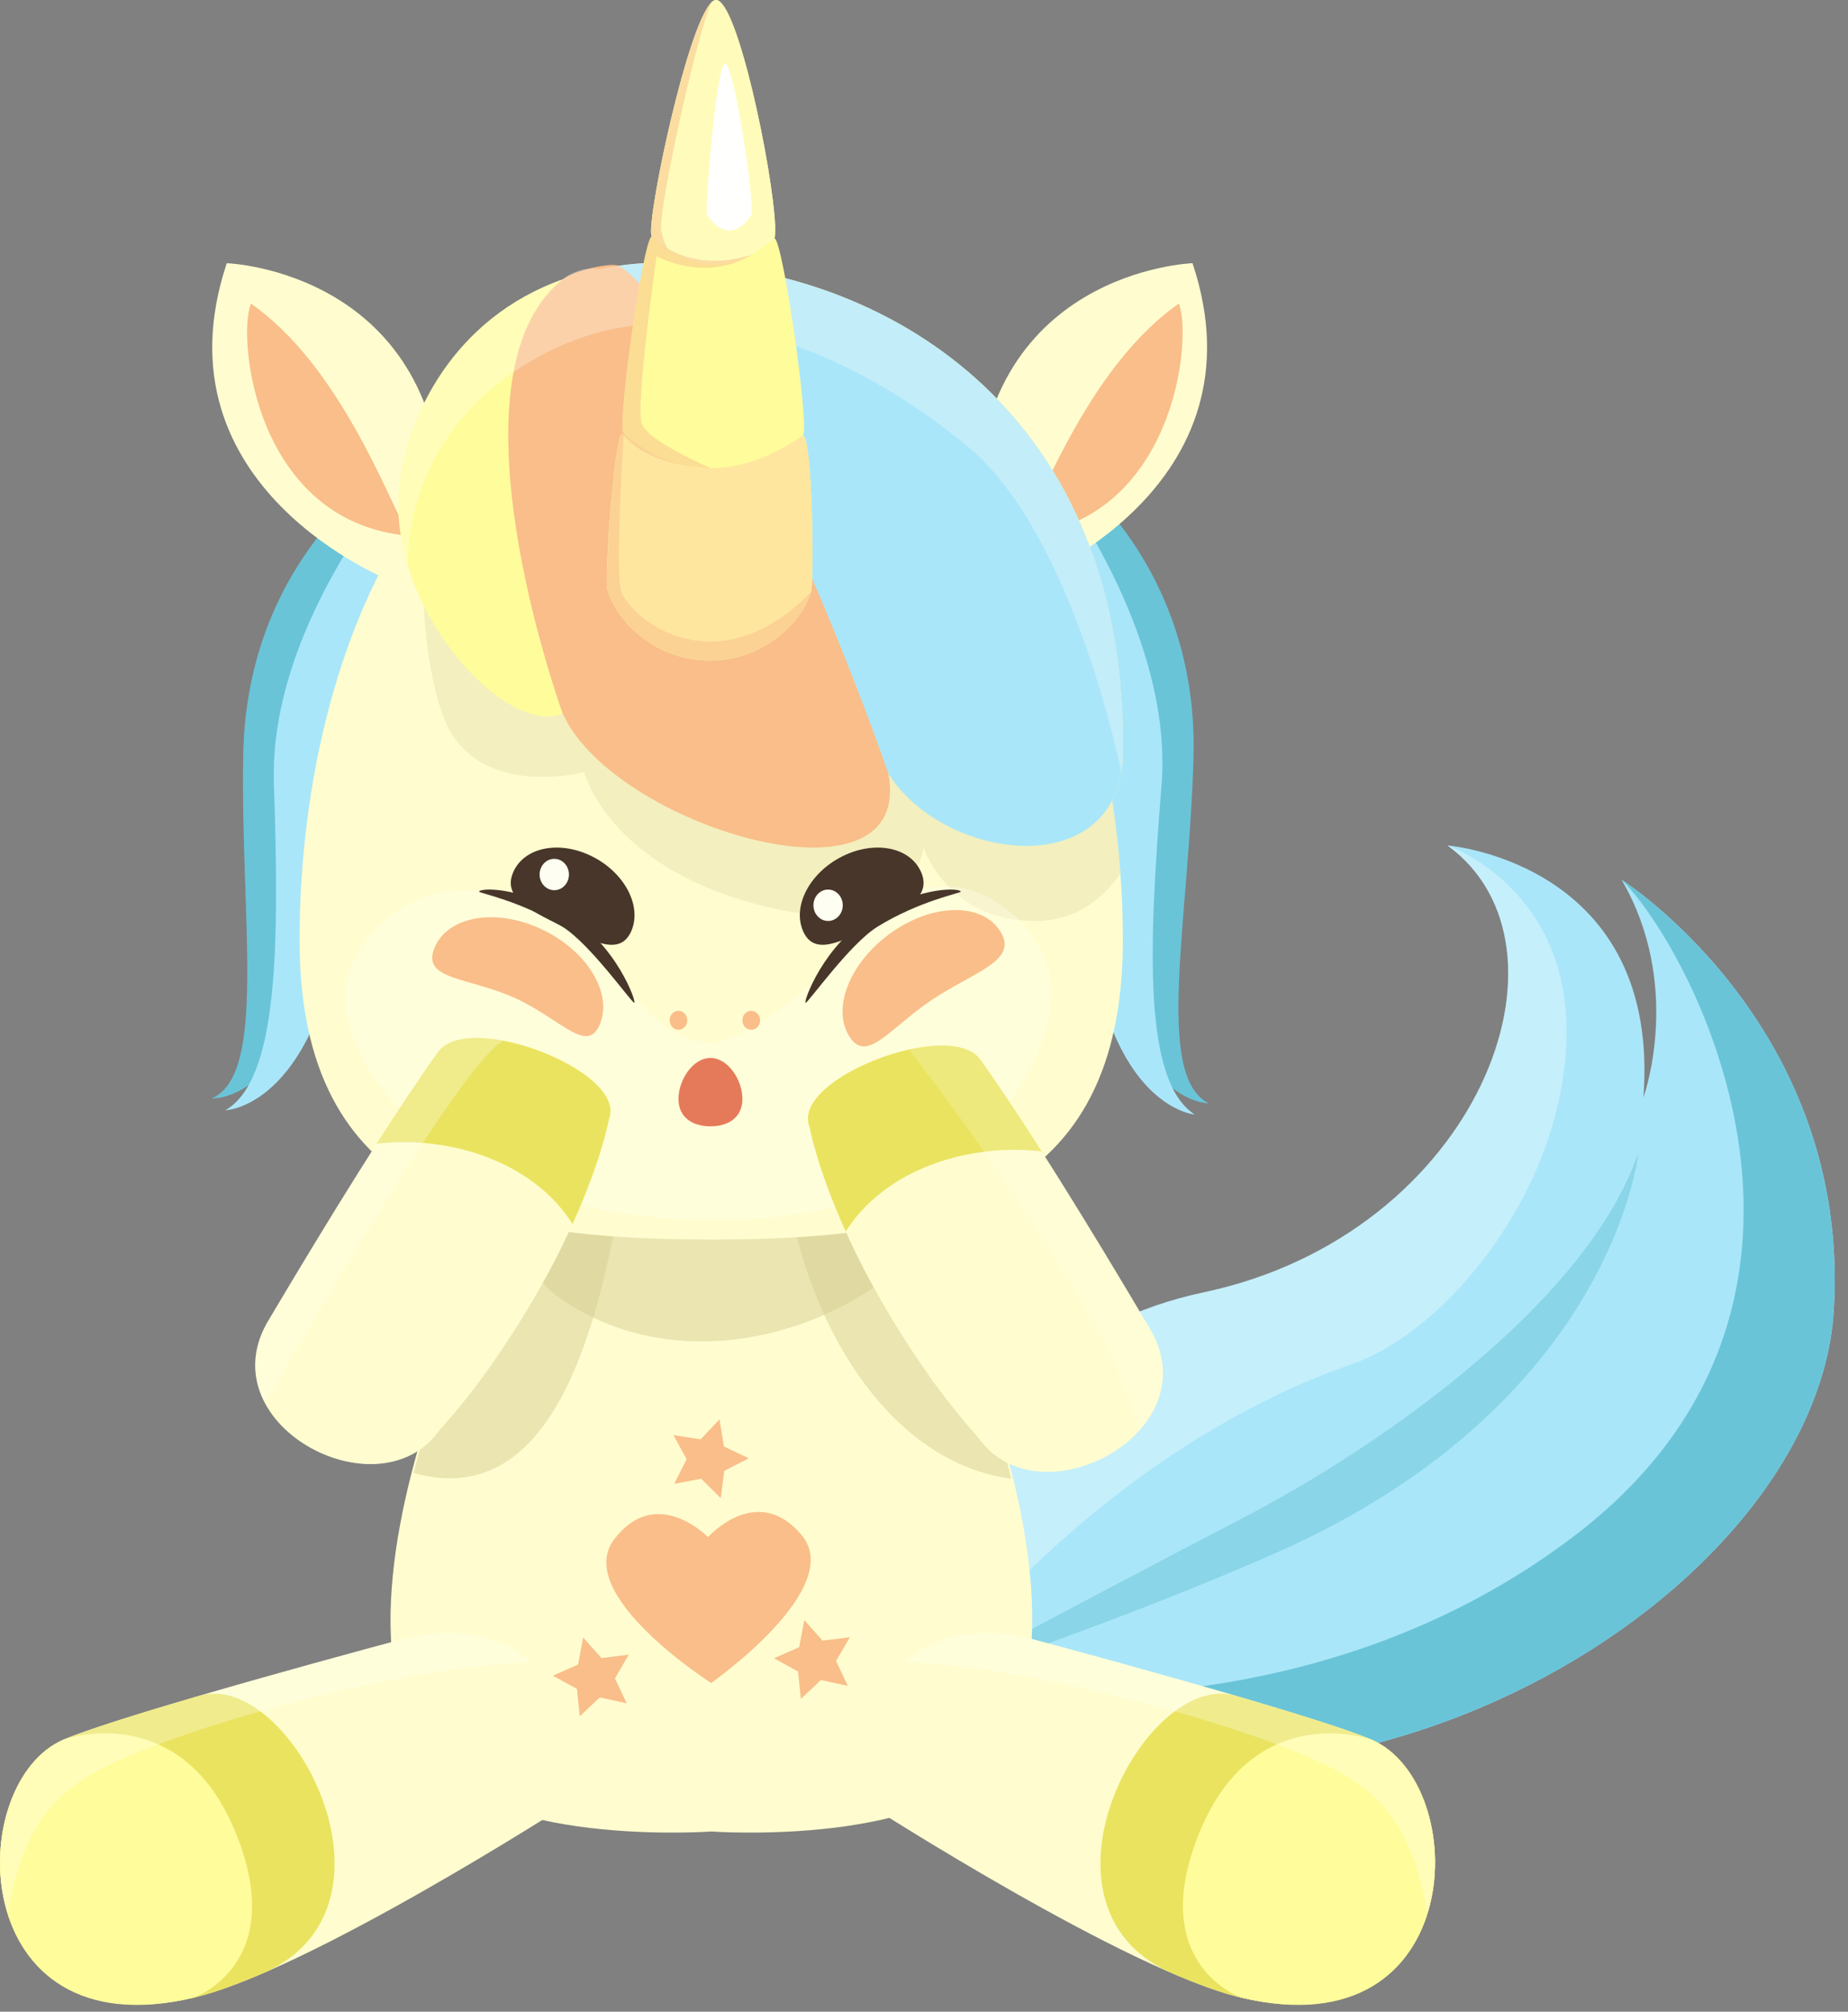 <svg width="102" height="111" viewBox="0 0 102 111" fill="none" xmlns="http://www.w3.org/2000/svg">
<rect x="0" y="0" width="102" height="111" fill="#808080" stroke="none"/>
<path d="M101.218 72.285C100.262 88 73.87 104.306 51.6 94.616L50.032 90.113C50.032 90.113 51.263 74.531 66.441 71.309C81.62 68.088 87.579 52.24 79.892 46.649C79.892 46.649 79.898 46.647 79.906 46.651C80.363 46.693 91.668 47.845 90.708 60.55C90.826 60.234 92.839 54.27 89.502 48.538C89.504 48.544 89.512 48.549 89.52 48.552C90.091 48.924 102.15 56.941 101.218 72.285Z" fill="#AAE6F9"/>
<path opacity="0.5" d="M51.05 93.037C51.05 93.037 60.213 88.117 68.479 83.823C76.746 79.53 87.711 71.608 90.435 63.585C90.435 63.585 89.063 77.48 70.354 85.718C61.252 89.725 51.05 93.037 51.05 93.037Z" fill="#6AC4D8"/>
<path opacity="0.4" d="M86.461 57.329C86.233 65.683 79.882 73.432 74.642 75.258C60.319 80.249 51.297 92.803 51.05 93.037L50.032 90.113C50.032 90.113 51.262 74.531 66.441 71.309C81.619 68.088 87.579 52.24 79.892 46.649C79.892 46.649 79.898 46.647 79.906 46.651C80.222 46.769 86.681 49.18 86.461 57.329Z" fill="#EEFCFF"/>
<path d="M101.218 72.285C100.262 88 73.87 104.306 51.6 94.615L51.05 93.037C56.827 93.875 73.258 95.098 86.855 84.777C103.644 72.03 93.602 52.67 89.52 48.553C90.091 48.924 102.15 56.941 101.218 72.285Z" fill="#6AC4D8"/>
<path d="M49.027 90.443C49.027 90.443 49.577 85.239 50.938 85.262C52.3 85.287 51.525 89.752 51.525 89.752C51.525 89.752 52.897 85.661 54.072 86.359C55.248 87.057 52.843 90.841 52.843 90.841C52.843 90.841 55.896 89.395 55.998 91.457C56.1 93.519 52.278 92.372 52.278 92.372C52.278 92.372 55.754 94.278 55.289 95.538C54.824 96.799 50.659 95.126 50.659 95.126L49.027 90.443Z" fill="#FFFDCF"/>
<path d="M30.513 62.607H39.257H48.141C48.141 62.607 61.814 86.236 55.136 96.761C51.835 101.964 39.257 101.057 39.257 101.057C39.257 101.057 26.68 101.965 23.378 96.761C16.701 86.236 30.513 62.607 30.513 62.607Z" fill="#FFFDCF"/>
<path opacity="0.5" d="M43.146 62.607H48.141C48.141 62.607 53.427 71.945 55.82 81.593C48.198 80.567 43.474 71.127 43.146 62.607Z" fill="#D6CF94"/>
<path opacity="0.5" d="M22.825 81.276C25.294 71.741 30.514 62.607 30.514 62.607H34.799C33.63 70.142 31.605 83.731 22.825 81.276Z" fill="#D6CF94"/>
<path opacity="0.5" d="M31.079 71.744C29.371 70.67 29.218 69.27 27.771 67.985C29.301 64.73 30.512 62.608 30.512 62.608H39.257H48.14C48.14 62.608 49.48 64.974 51.115 68.553C46.17 73.945 37.286 75.972 31.079 71.744Z" fill="#D6CF94"/>
<path d="M33.907 84.925C36.237 81.881 39.078 84.814 39.078 84.814C39.078 84.814 41.79 81.762 44.249 84.704C46.708 87.646 39.25 92.863 39.25 92.863C39.25 92.863 31.577 87.97 33.907 84.925Z" fill="#F9BE8A"/>
<path d="M39.714 78.314L38.671 79.418L37.17 79.185L37.898 80.518L37.212 81.874L38.705 81.593L39.783 82.664L39.977 81.158L41.329 80.464L39.956 79.813L39.714 78.314Z" fill="#F9BE8A"/>
<path d="M32.188 90.355L31.904 91.847L30.514 92.46L31.846 93.191L31.999 94.702L33.105 93.661L34.59 93.984L33.942 92.609L34.707 91.297L33.2 91.488L32.188 90.355Z" fill="#F9BE8A"/>
<path d="M44.393 89.394L44.109 90.886L42.719 91.499L44.051 92.23L44.203 93.741L45.31 92.701L46.795 93.023L46.147 91.648L46.912 90.336L45.405 90.527L44.393 89.394Z" fill="#F9BE8A"/>
<path d="M22.833 24.909C22.833 24.909 13.645 29.748 13.426 41.63C13.259 50.687 14.763 59.275 11.69 60.606C11.69 60.606 16.337 60.895 17.709 51.032C19.118 40.911 22.833 24.909 22.833 24.909Z" fill="#6AC4D8"/>
<path d="M22.712 25.485C22.712 25.485 14.817 34.176 15.119 43.229C15.422 52.283 15.354 59.571 12.44 61.262C12.44 61.262 17.245 61.148 18.828 51.057C20.411 40.967 22.712 25.485 22.712 25.485Z" fill="#AAE6F9"/>
<path d="M57.261 24.634C57.261 24.634 66.212 29.958 65.875 41.836C65.618 50.891 63.714 59.388 66.721 60.881C66.721 60.881 62.065 60.921 61.156 50.997C60.223 40.814 57.261 24.634 57.261 24.634Z" fill="#6AC4D8"/>
<path d="M57.356 25.216C57.356 25.216 64.834 34.318 64.109 43.344C63.383 52.371 63.11 59.653 65.941 61.497C65.941 61.497 61.148 61.126 60.039 50.964C58.93 40.801 57.356 25.216 57.356 25.216Z" fill="#AAE6F9"/>
<path d="M16.536 51.874C16.536 66.28 26.709 68.395 39.256 68.395C51.803 68.395 61.976 66.28 61.976 51.874C61.976 50.671 61.934 49.443 61.839 48.202C60.863 34.6 54.355 19.555 39.256 19.555C32.292 19.555 27.182 22.69 23.588 27.388C18.59 33.929 16.536 43.497 16.536 51.874Z" fill="#FFFDCF"/>
<path d="M21.616 32.069C21.616 32.069 8.374 26.935 12.517 14.523C12.517 14.523 24.506 14.927 24.49 28.491L21.616 32.069Z" fill="#FFFDCF"/>
<path d="M22.567 29.567C21.342 27.293 18.677 20.116 13.849 16.749C13.082 18.633 14.065 28.802 22.567 29.567Z" fill="#F9BE8A"/>
<path opacity="0.5" d="M24.884 40.426C27.069 43.997 32.245 42.598 32.245 42.598C32.245 42.598 33.494 47.771 41.956 49.95C50.411 52.134 50.974 46.764 50.974 46.764C50.974 46.764 52.265 50.735 56.99 50.817C59.424 50.861 60.922 49.525 61.84 48.202C60.863 34.6 54.355 19.555 39.256 19.555C32.292 19.555 26.812 20.153 24.49 25.693C22.383 30.718 23.647 38.412 24.884 40.426Z" fill="#E8E3B1"/>
<path opacity="0.3" d="M39.429 57.586C39.429 57.586 43.252 56.651 47.562 51.401C51.873 46.151 57.299 50.216 57.97 53.977C58.549 57.223 55.091 67.316 39.429 67.316C23.768 67.316 17.902 57.794 19.241 53.752C20.666 49.45 26.039 47.545 30.594 50.613C35.148 53.681 35.139 57.187 39.429 57.586Z" fill="#FFFEF3"/>
<path d="M56.722 32.069C56.722 32.069 69.964 26.935 65.821 14.523C65.821 14.523 53.832 14.927 53.848 28.491L56.722 32.069Z" fill="#FFFDCF"/>
<path d="M56.347 29.567C57.572 27.293 60.237 20.116 65.066 16.749C65.832 18.633 64.85 28.802 56.347 29.567Z" fill="#F9BE8A"/>
<path d="M22.524 31.27C22.53 31.282 22.53 31.289 22.53 31.289C24.088 36.316 28.617 40.401 31.06 39.381L31.409 40.039L31.459 40.115C35.16 46.01 50.456 50.278 49.035 42.686C51.976 47.371 60.923 48.638 61.889 42.597C61.945 42.281 61.97 41.945 61.976 41.584C62.237 22.929 49.253 15.173 38.069 14.521C36.643 14.445 35.34 14.495 34.132 14.666C33.776 14.711 33.421 14.774 33.085 14.856C32.368 14.995 31.696 15.186 31.06 15.413C25.01 17.56 22.449 23.005 22.038 26.836C21.883 28.325 22.082 29.839 22.524 31.27Z" fill="#FFFC9C"/>
<path d="M34.132 14.667C34.138 14.736 34.138 14.8 34.151 14.87C34.163 14.996 34.175 15.117 34.194 15.243C34.294 16.161 34.45 17.08 34.661 18.004C37.453 30.37 49.035 42.686 49.035 42.686C51.976 47.371 60.923 48.638 61.889 42.597C61.945 42.281 61.97 41.945 61.976 41.584C62.237 22.929 49.253 15.173 38.069 14.521C36.643 14.445 35.34 14.496 34.132 14.667Z" fill="#AAE6F9"/>
<path d="M31.061 39.381L31.41 40.04L31.46 40.116C35.161 46.011 50.457 50.279 49.036 42.687C49.036 42.687 42.967 25.02 37.073 17.821C36.101 16.637 35.067 15.155 34.133 14.667C33.759 14.471 31.696 14.908 31.061 15.414C29.572 16.599 28.737 18.416 28.344 20.537C26.942 28.066 31.061 39.381 31.061 39.381Z" fill="#F9BE8A"/>
<path opacity="0.3" d="M22.524 31.27C22.53 31.282 22.53 31.288 22.53 31.288C22.53 31.288 22.02 24.849 28.344 20.537C28.855 20.182 29.415 19.847 30.02 19.53C31.534 18.738 33.091 18.244 34.661 18.004C35.465 17.877 36.269 17.82 37.072 17.82C43.116 17.813 49.128 21.075 53.421 24.64C58.761 29.072 61.39 40.248 61.889 42.598C61.945 42.281 61.97 41.946 61.976 41.584C62.237 22.93 49.253 15.173 38.069 14.521C36.643 14.445 35.34 14.496 34.132 14.667C33.776 14.711 33.421 14.775 33.085 14.857C32.375 14.743 31.696 14.907 31.06 15.414C25.01 17.56 22.449 23.006 22.038 26.837C21.883 28.325 22.082 29.839 22.524 31.27Z" fill="#FFFEF3"/>
<path d="M44.763 32.67C44.511 33.465 44.029 34.142 43.448 34.704C41.017 37.072 37.168 37.02 34.786 34.589C34.218 34.011 33.753 33.321 33.52 32.52C33.366 31.992 33.852 24.317 34.337 23.924L34.343 23.918L34.432 23.894C34.036 23.825 35.273 14.729 35.847 13.255V13.249C35.896 13.123 35.944 13.054 35.98 13.054C35.962 13.041 35.957 13.016 35.945 12.966V12.959C35.754 11.62 38.247 -0.017 39.526 1.90181e-05C40.704 0.016 42.655 9.376 42.785 12.474C42.804 12.88 42.789 13.114 42.741 13.145C43.203 13.151 44.698 23.62 44.32 24.014C44.314 24.02 44.314 24.02 44.308 24.026C44.846 24.033 44.941 32.115 44.763 32.67Z" fill="#FFFC9C"/>
<path d="M42.784 12.474L42.735 13.145C40.275 15.392 38.023 14.526 36.848 13.75C36.301 13.395 35.985 13.055 35.985 13.055L35.945 12.966V12.959C35.764 11.703 37.952 1.372 39.281 0.123C39.281 0.123 39.287 0.117 39.287 0.111C39.37 0.036 39.448 -0.001 39.525 2.73527e-05C40.703 0.016 42.654 9.376 42.784 12.474Z" fill="#FFFCBB"/>
<path d="M41.49 11.476L41.471 11.868C40.158 13.802 39.024 11.835 39.024 11.835L39.01 11.783V11.78C38.944 10.997 39.558 3.491 40.022 3.497C40.449 3.502 41.452 9.664 41.49 11.476Z" fill="#FFFFFD"/>
<path d="M44.763 32.67C44.511 33.465 44.029 34.142 43.448 34.704C41.017 37.072 37.168 37.02 34.786 34.589C34.218 34.011 33.752 33.321 33.52 32.52C33.366 31.992 33.852 24.317 34.337 23.924L34.343 23.918L34.432 23.894C34.432 23.894 38.397 28.165 44.302 24.026C44.847 23.951 44.941 32.115 44.763 32.67Z" fill="#FFE69F"/>
<path opacity="0.5" d="M44.764 32.67C44.512 33.465 44.03 34.142 43.449 34.704C41.017 37.072 37.169 37.02 34.787 34.589C34.219 34.011 33.753 33.321 33.52 32.52C33.367 31.992 33.853 24.317 34.338 23.924L34.344 23.918L34.432 23.894C34.432 23.894 33.924 31.754 34.302 32.668C35.019 34.398 39.729 37.833 44.764 32.67Z" fill="#F9BE8A"/>
<path opacity="0.5" d="M35.427 23.388C35.799 24.38 39.236 25.833 39.236 25.833C39.236 25.833 35.843 25.826 34.337 23.925L34.343 23.919L34.432 23.894C34.036 23.826 35.274 14.729 35.847 13.256V13.249L35.986 13.055C35.986 13.055 37.874 15.182 41.464 14.059C41.464 14.059 39.307 15.614 36.238 14.142C36.238 14.142 35.055 22.397 35.427 23.388Z" fill="#F9BE8A"/>
<path opacity="0.5" d="M36.487 12.668C36.621 13.335 36.848 13.75 36.848 13.75C36.301 13.394 35.986 13.055 35.986 13.055L35.945 12.965V12.959C35.764 11.702 37.952 1.372 39.281 0.123C38.492 1.753 36.392 11.281 36.487 12.668Z" fill="#F9BE8A"/>
<path d="M40.975 56.297C40.975 56.586 41.194 56.82 41.464 56.82C41.734 56.82 41.953 56.586 41.953 56.297C41.953 56.008 41.734 55.774 41.464 55.774C41.194 55.774 40.975 56.008 40.975 56.297Z" fill="#F9BE8A"/>
<path d="M36.96 56.297C36.96 56.586 37.178 56.82 37.449 56.82C37.719 56.82 37.938 56.586 37.938 56.297C37.938 56.008 37.719 55.774 37.449 55.774C37.178 55.774 36.96 56.008 36.96 56.297Z" fill="#F9BE8A"/>
<path d="M37.449 60.633C37.449 61.674 38.239 62.147 39.213 62.147C40.187 62.147 40.977 61.674 40.977 60.633C40.977 59.592 40.187 58.376 39.213 58.376C38.239 58.376 37.449 59.592 37.449 60.633Z" fill="#E57A5A"/>
<path d="M46.846 57.136C47.8 58.744 49.051 56.786 51.37 55.213C53.689 53.64 56.197 53.049 55.243 51.44C54.289 49.832 51.636 49.803 49.317 51.376C46.998 52.949 45.892 55.527 46.846 57.136Z" fill="#F9BE8A"/>
<path d="M23.969 52.33C24.665 50.576 27.278 50.084 29.805 51.232C32.333 52.379 33.818 54.73 33.123 56.483C32.427 58.236 30.951 56.215 28.423 55.068C25.895 53.921 23.273 54.083 23.969 52.33Z" fill="#F9BE8A"/>
<path d="M28.329 48.121C27.727 49.5 29.197 50.199 30.997 51.097C32.796 51.996 34.242 52.753 34.844 51.374C35.446 49.995 34.476 48.148 32.676 47.251C30.878 46.352 28.931 46.742 28.329 48.121Z" fill="#473629"/>
<path d="M26.443 49.2C26.443 49.278 28.73 49.706 31.037 51.13C32.576 52.08 34.86 55.331 35.008 55.331C35.157 55.331 34.015 52.067 31.238 50.454C28.461 48.839 26.443 49.016 26.443 49.2Z" fill="#473629"/>
<path d="M29.783 48.254C29.783 48.732 30.146 49.119 30.593 49.119C31.04 49.119 31.403 48.732 31.403 48.254C31.403 47.775 31.04 47.388 30.593 47.388C30.146 47.388 29.783 47.775 29.783 48.254Z" fill="#FFFEF3"/>
<path d="M50.84 48.121C51.442 49.5 49.971 50.199 48.172 51.097C46.373 51.996 44.927 52.753 44.325 51.374C43.723 49.995 44.693 48.148 46.492 47.251C48.291 46.352 50.238 46.742 50.84 48.121Z" fill="#473629"/>
<path d="M53.03 49.2C53.03 49.278 50.744 49.706 48.437 51.13C46.898 52.08 44.614 55.331 44.465 55.331C44.316 55.331 45.458 52.067 48.236 50.454C51.013 48.839 53.03 49.016 53.03 49.2Z" fill="#473629"/>
<path d="M44.897 49.95C44.897 50.428 45.259 50.816 45.707 50.816C46.154 50.816 46.516 50.428 46.516 49.95C46.516 49.472 46.154 49.084 45.707 49.084C45.259 49.084 44.897 49.472 44.897 49.95Z" fill="#FFFEF3"/>
<path d="M44.678 62.168C43.638 59.518 52.452 56.153 54.109 58.467C56.684 62.062 60.209 67.805 63.386 73.173C66.993 78.924 57.439 84.079 54.04 79.381C52.995 78.201 51.977 76.924 51.019 75.54C45.67 67.811 44.678 62.168 44.678 62.168Z" fill="#FFFDCF"/>
<path d="M57.495 63.531C53.383 63.056 48.829 64.551 46.68 67.951C45.069 64.389 44.678 62.168 44.678 62.168C43.638 59.518 52.452 56.152 54.109 58.466C55.117 59.874 56.274 61.616 57.495 63.531Z" fill="#EAE360"/>
<path opacity="0.2" d="M50.179 57.91C50.393 57.863 50.606 57.823 50.815 57.791C51.234 57.726 51.638 57.692 52.014 57.694C52.391 57.696 52.74 57.734 53.048 57.814C53.202 57.853 53.345 57.903 53.477 57.964C53.74 58.086 53.955 58.252 54.109 58.466C54.339 58.787 54.578 59.129 54.822 59.483C54.866 59.547 54.911 59.611 54.956 59.677C57.425 63.273 60.544 68.371 63.386 73.173C64.774 75.386 64.21 77.508 62.801 79.018C61.934 73.016 50.498 58.361 50.179 57.91Z" fill="#FFFEF3"/>
<path d="M33.611 61.757C34.654 59.109 25.844 55.732 24.184 58.044C21.605 61.636 18.072 67.375 14.889 72.738C11.275 78.485 20.822 83.652 24.227 78.958C25.274 77.78 26.294 76.505 27.253 75.122C32.612 67.399 33.611 61.757 33.611 61.757Z" fill="#FFFDCF"/>
<path d="M20.792 63.104C24.905 62.635 29.456 64.136 31.601 67.538C33.217 63.977 33.611 61.757 33.611 61.757C34.654 59.109 25.844 55.732 24.184 58.044C23.174 59.451 22.016 61.191 20.792 63.104Z" fill="#EAE360"/>
<g opacity="0.3">
<path d="M14.618 77.399C13.906 76.05 13.832 74.419 14.889 72.738C17.736 67.94 20.862 62.847 23.336 59.253C23.381 59.187 23.427 59.122 23.472 59.057C23.715 58.705 23.955 58.363 24.184 58.044C24.256 57.944 24.341 57.855 24.438 57.775C25.118 57.221 26.386 57.163 27.77 57.421C27.765 57.428 27.76 57.434 27.755 57.441C25.475 58.766 17.598 72.324 14.618 77.399Z" fill="#FFFEF3"/>
</g>
<path d="M47.947 99.585C47.947 99.585 62.235 108.77 68.527 110.229C81.133 113.152 81.273 98.331 75.669 95.975C75.663 95.969 75.657 95.969 75.657 95.969C75.657 95.969 75.65 95.969 75.638 95.962C71.978 94.436 56.863 90.409 56.863 90.409C48.904 88.339 45.611 96.817 47.947 99.585Z" fill="#FFFDCF"/>
<path d="M68.17 93.559C71.332 94.483 74.277 95.396 75.638 95.963C75.65 95.969 75.657 95.969 75.657 95.969C75.657 95.969 75.663 95.969 75.669 95.976C81.273 98.331 81.133 113.152 68.527 110.229C67.414 109.971 66.047 109.468 64.558 108.82C56.339 105.069 63.209 92.146 68.17 93.559Z" fill="#EAE360"/>
<path d="M68.527 110.229C81.133 113.234 81.273 98.331 75.669 95.976C75.663 95.969 75.657 95.969 75.657 95.969C75.657 95.969 75.65 95.969 75.638 95.963C75.252 95.836 69.167 93.943 66.228 101.054C63.189 108.393 68.527 110.229 68.527 110.229Z" fill="#FFFC9C"/>
<path opacity="0.3" d="M49.878 91.717C51.502 90.357 53.846 89.625 56.862 90.409C56.862 90.409 71.977 94.436 75.637 95.963C75.65 95.969 75.656 95.969 75.656 95.969C75.656 95.969 75.663 95.969 75.669 95.975C78.604 97.21 79.958 101.862 78.775 105.595C78.104 101.621 76.758 99.358 74.046 97.841C69.574 95.339 56.974 91.911 49.878 91.717Z" fill="#FFFEF3"/>
<path d="M31.26 99.584C31.26 99.584 16.972 108.77 10.68 110.228C-1.926 113.151 -2.066 98.33 3.538 95.975C3.544 95.968 3.55 95.968 3.55 95.968C3.55 95.968 3.557 95.968 3.569 95.962C7.229 94.436 22.344 90.409 22.344 90.409C30.304 88.338 33.597 96.817 31.26 99.584Z" fill="#FFFDCF"/>
<path d="M11.037 93.559C7.875 94.482 4.93 95.395 3.569 95.963C3.557 95.969 3.55 95.969 3.55 95.969C3.55 95.969 3.544 95.969 3.538 95.975C-2.066 98.331 -1.926 113.152 10.68 110.229C11.793 109.97 13.159 109.468 14.649 108.82C22.867 105.068 15.998 92.145 11.037 93.559Z" fill="#EAE360"/>
<path d="M10.681 110.229C-1.925 113.233 -2.065 98.331 3.538 95.975C3.545 95.969 3.551 95.969 3.551 95.969C3.551 95.969 3.557 95.969 3.57 95.962C3.956 95.835 10.041 93.942 12.979 101.053C16.019 108.392 10.681 110.229 10.681 110.229Z" fill="#FFFC9C"/>
<path opacity="0.3" d="M29.329 91.717C27.706 90.357 25.361 89.625 22.345 90.409C22.345 90.409 7.23 94.436 3.57 95.963C3.558 95.969 3.551 95.969 3.551 95.969C3.551 95.969 3.544 95.969 3.539 95.975C0.603 97.21 -0.751 101.862 0.432 105.595C1.103 101.621 2.449 99.358 5.161 97.841C9.633 95.339 22.233 91.911 29.329 91.717Z" fill="#FFFEF3"/>
</svg>
